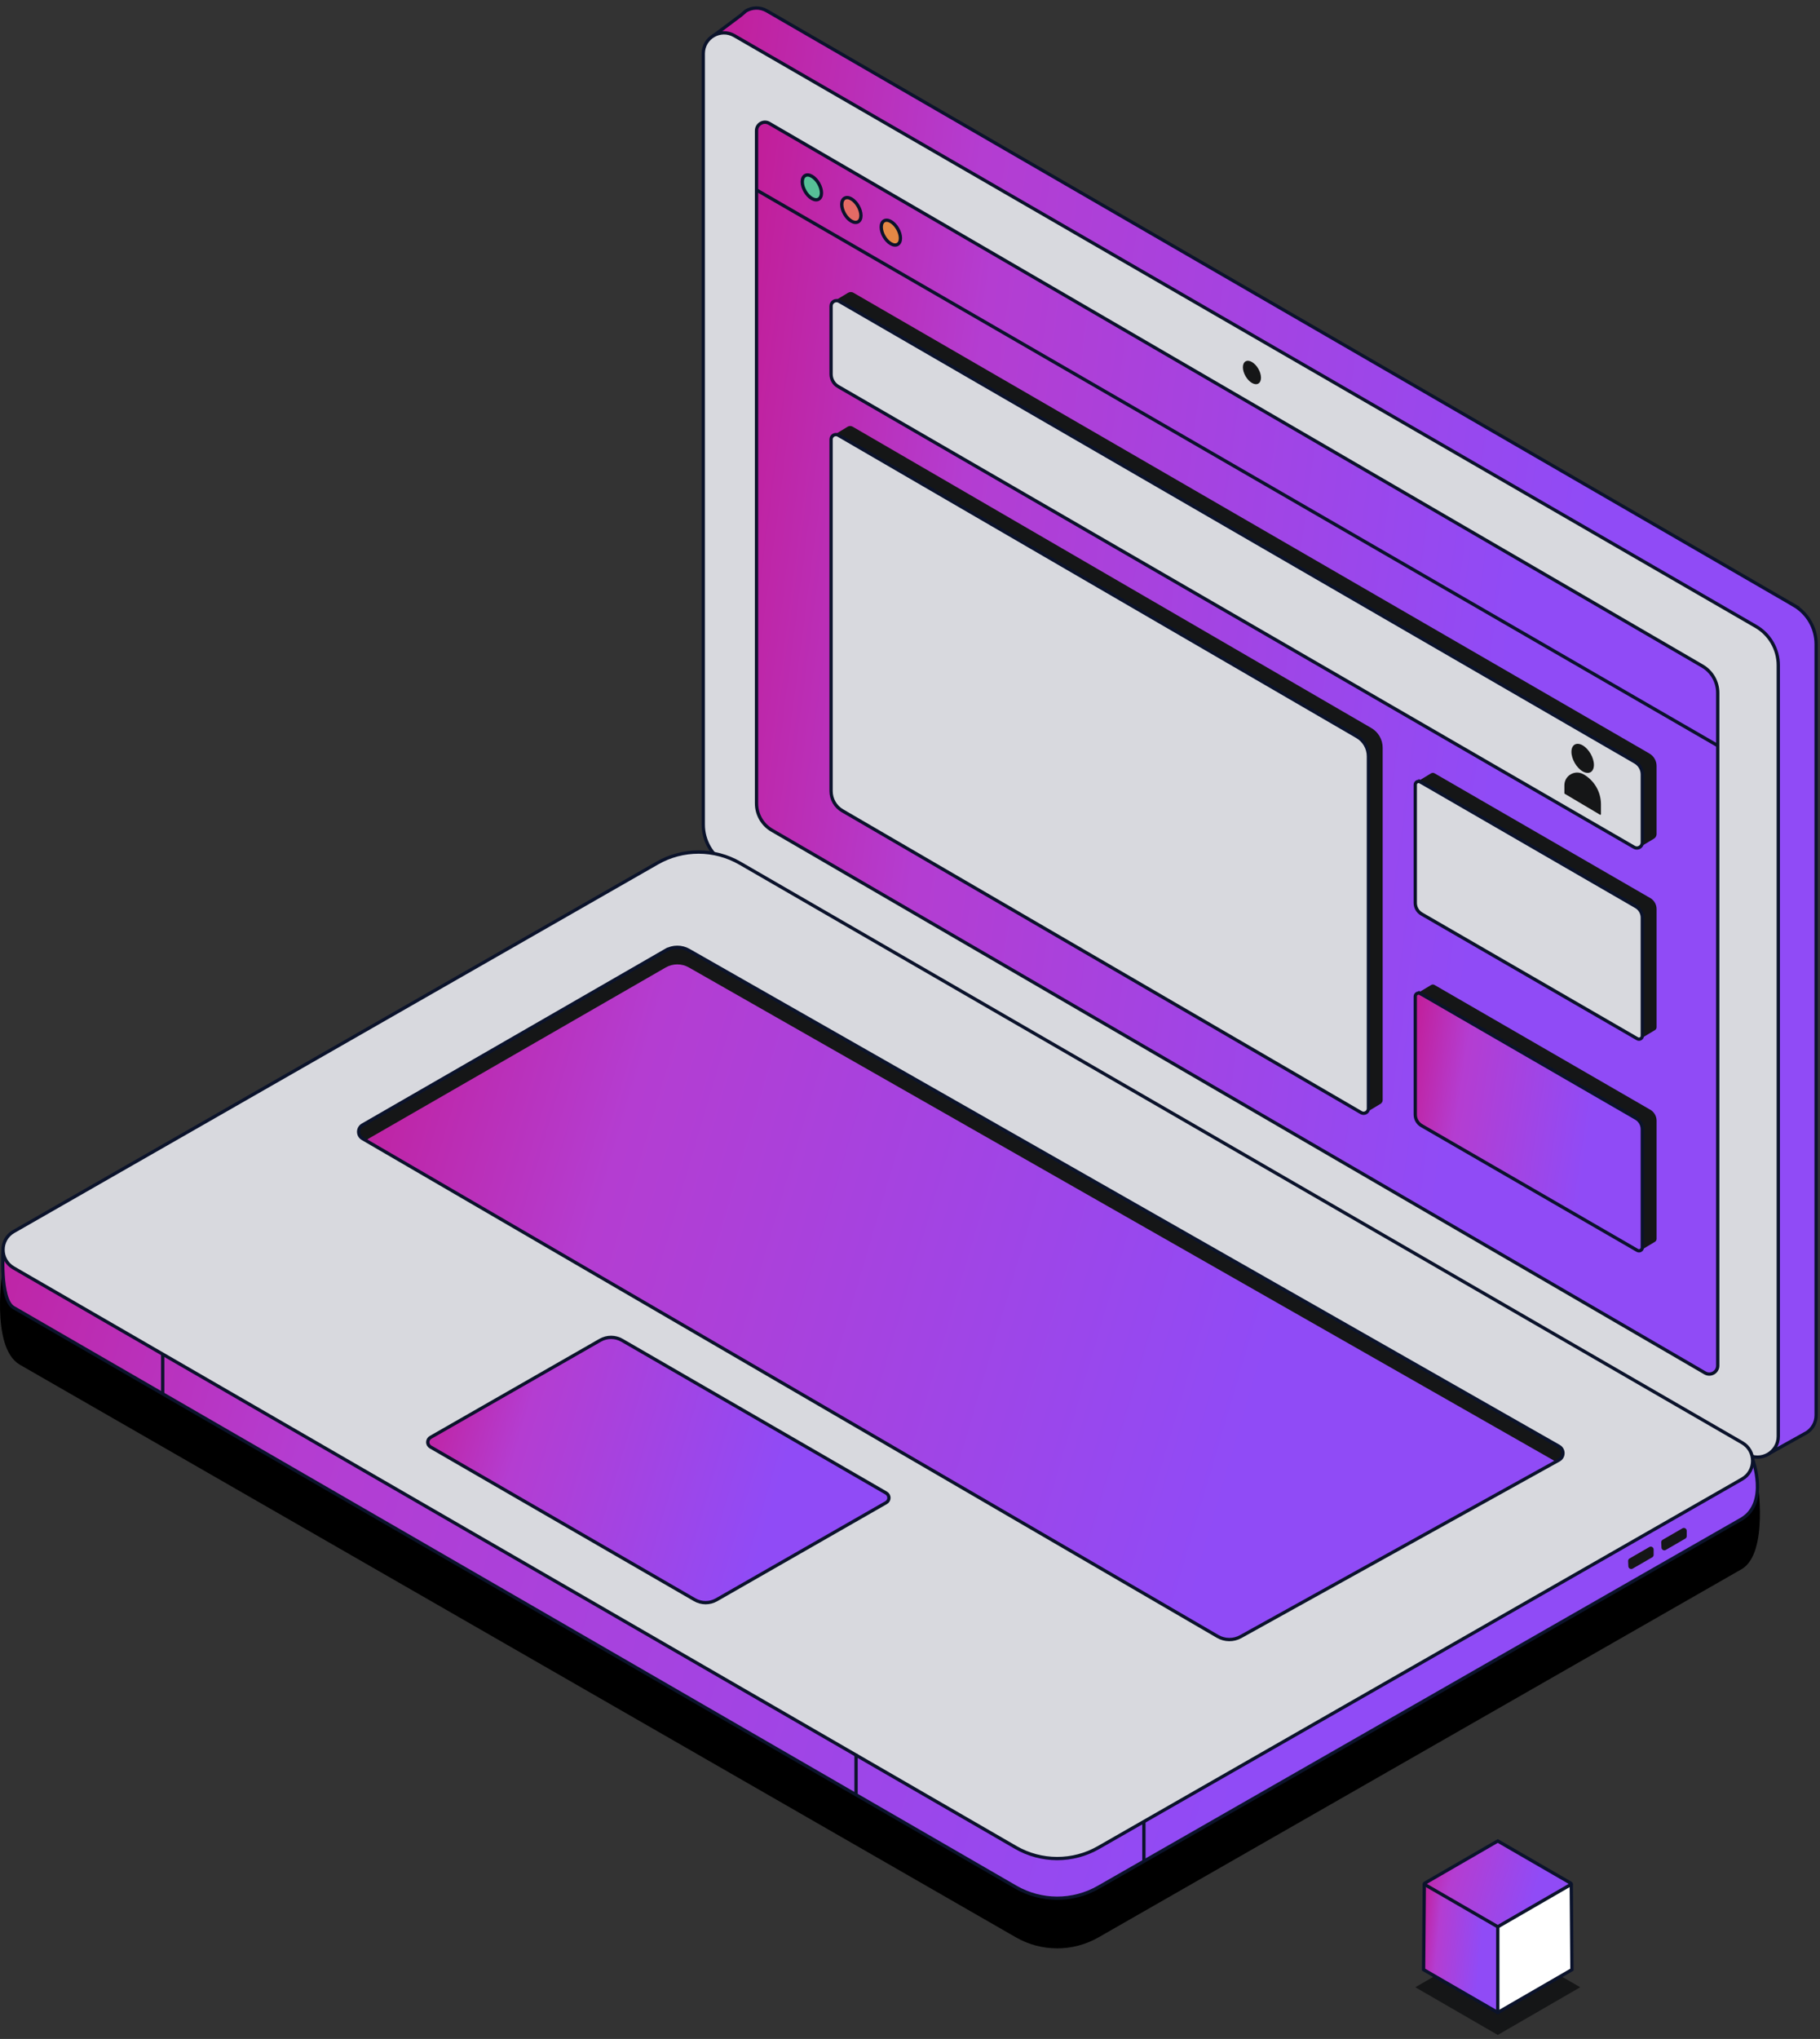 <svg width="276" height="309" viewBox="0 0 276 309" fill="none" xmlns="http://www.w3.org/2000/svg">
<rect x="0" y="0" width="276" height="309" fill="#333333" stroke="none"/>
<path d="M272.002 91.71L116.283 1.642C115.228 1.032 114.039 1.115 113.119 1.658L113.108 1.664C113.017 1.718 112.929 1.777 112.844 1.839L107.471 5.997L110.039 8.79L112.39 121.763C112.39 124.203 113.691 126.457 115.801 127.677L268.312 218.538C268.701 218.763 267.776 219.415 268.181 219.462L268.36 220.239L273.997 217.1C274.007 217.091 274.02 217.085 274.031 217.076L274.042 217.07C274.853 216.518 275.414 215.594 275.414 214.474V97.624C275.414 95.184 274.113 92.93 272.002 91.71Z" fill="url(#paint0_linear_17306_14573)"/>
<path d="M272.002 91.71L116.283 1.642C115.228 1.032 114.039 1.115 113.119 1.658L112.771 1.954C112.68 2.008 112.431 2.255 112.347 2.317L108.264 5.374L110.037 8.792L112.388 121.765C112.388 124.205 113.689 126.459 115.799 127.68L268.31 218.541C268.699 218.766 267.774 219.417 268.178 219.464L268.358 220.241L273.994 217.102C274.005 217.093 274.018 217.087 274.029 217.078L274.04 217.072C274.85 216.52 275.412 215.596 275.412 214.476V97.624C275.412 95.184 274.111 92.93 272 91.71H272.002Z" stroke="#0B132B" stroke-width="0.5" stroke-miterlimit="10"/>
<path d="M266.259 94.918L111.357 5.4C109.265 4.191 106.65 5.703 106.65 8.122V124.971C106.65 127.411 107.951 129.666 110.06 130.886L264.964 220.403C267.057 221.613 269.674 220.1 269.674 217.682V100.832C269.674 98.392 268.373 96.138 266.263 94.918H266.259Z" fill="#D8D9DE"/>
<path d="M266.259 94.918L111.357 5.4C109.265 4.191 106.65 5.703 106.65 8.122V124.971C106.65 127.411 107.951 129.666 110.06 130.886L264.964 220.403C267.057 221.613 269.674 220.1 269.674 217.682V100.832C269.674 98.392 268.373 96.138 266.263 94.918H266.259Z" stroke="#0B132B" stroke-width="0.5" stroke-miterlimit="10"/>
<path d="M258.13 100.926L116.642 18.69C115.792 18.197 114.727 18.809 114.727 19.793V121.731C114.727 123.425 115.628 124.989 117.089 125.839L258.578 208.075C259.427 208.568 260.493 207.956 260.493 206.971V105.034C260.493 103.34 259.591 101.776 258.13 100.926Z" fill="url(#paint1_linear_17306_14573)"/>
<path d="M258.156 100.94L116.65 18.694C115.797 18.198 114.727 18.815 114.727 19.802V121.758C114.727 123.433 115.617 124.98 117.063 125.821L258.569 208.068C259.423 208.563 260.493 207.947 260.493 206.96V105.003C260.493 103.329 259.602 101.782 258.156 100.94Z" stroke="#0B132B" stroke-width="0.5" stroke-miterlimit="10"/>
<path d="M99.673 144.407L0.414 192.21C0.414 192.21 -1.52 204.109 2.969 206.8L154.03 293.587C157.91 295.829 162.689 295.839 166.577 293.613L264.191 237.762C268.226 235.257 266.542 224.507 266.542 224.507L112.22 144.435C108.34 142.193 103.561 142.183 99.673 144.407Z" fill="black"/>
<path d="M99.673 136.807L0.477 189.182C0.477 189.182 -0.07 196.935 2.048 198.158L154.03 285.988C157.91 288.229 162.689 288.24 166.577 286.014L264.191 230.162C268.226 227.657 265.786 221.169 265.786 221.169L112.22 136.835C108.34 134.594 103.561 134.583 99.673 136.807Z" fill="url(#paint2_linear_17306_14573)"/>
<path d="M99.673 136.807L0.477 189.182C0.477 189.182 -0.07 196.935 2.048 198.158L154.03 285.988C157.91 288.229 162.689 288.24 166.577 286.014L264.191 230.162C268.226 227.657 265.786 221.169 265.786 221.169L112.22 136.835C108.34 134.594 103.561 134.583 99.673 136.807Z" stroke="#0B132B" stroke-width="0.5" stroke-miterlimit="10"/>
<path d="M99.673 130.795L2.059 186.646C-0.063 187.86 -0.07 190.921 2.048 192.145L154.03 279.976C157.91 282.217 162.689 282.228 166.577 280.002L264.191 224.148C266.313 222.934 266.32 219.873 264.204 218.649L112.222 130.819C108.342 128.577 103.564 128.567 99.675 130.793L99.673 130.795Z" fill="#D8D9DE"/>
<path d="M99.673 130.795L2.059 186.646C-0.063 187.86 -0.07 190.921 2.048 192.145L154.03 279.976C157.91 282.217 162.689 282.228 166.577 280.002L264.191 224.148C266.313 222.934 266.32 219.873 264.204 218.649L112.222 130.819C108.342 128.577 103.564 128.567 99.675 130.793L99.673 130.795Z" stroke="#0B132B" stroke-width="0.5" stroke-miterlimit="10"/>
<path d="M91.019 203.116L65.291 217.837C64.731 218.158 64.729 218.965 65.289 219.287L105.349 242.437C106.371 243.028 107.631 243.03 108.656 242.444L134.384 227.722C134.944 227.402 134.946 226.595 134.386 226.272L94.326 203.122C93.304 202.532 92.044 202.53 91.019 203.116Z" fill="url(#paint3_linear_17306_14573)"/>
<path d="M91.019 203.116L65.291 217.837C64.731 218.158 64.729 218.965 65.289 219.287L105.349 242.437C106.371 243.028 107.631 243.03 108.656 242.444L134.384 227.722C134.944 227.402 134.946 226.595 134.386 226.272L94.326 203.122C93.304 202.532 92.044 202.53 91.019 203.116Z" stroke="#0B132B" stroke-width="0.5" stroke-miterlimit="10"/>
<path d="M189.854 54.863C189.1 54.426 188.482 54.783 188.482 55.657C188.482 56.531 189.1 57.6 189.854 58.037C190.609 58.474 191.227 58.117 191.227 57.243C191.227 56.369 190.609 55.3 189.854 54.863Z" fill="#151617"/>
<path d="M255.139 231.618L252.137 233.353C251.997 233.435 251.912 233.587 251.921 233.749L251.958 234.539C251.973 234.863 252.325 235.056 252.606 234.894L255.571 233.18C255.705 233.102 255.788 232.959 255.788 232.804V231.992C255.788 231.659 255.427 231.449 255.137 231.616L255.139 231.618Z" fill="#151617"/>
<path d="M250.123 234.45L247.121 236.185C246.98 236.267 246.896 236.419 246.904 236.581L246.941 237.371C246.956 237.695 247.309 237.888 247.59 237.726L250.555 236.012C250.689 235.934 250.771 235.791 250.771 235.636V234.824C250.771 234.491 250.41 234.281 250.121 234.448L250.123 234.45Z" fill="#151617"/>
<path d="M173.471 275.943V282.068" stroke="#0B132B" stroke-width="0.5" stroke-miterlimit="10"/>
<path d="M129.819 265.812V271.936" stroke="#0B132B" stroke-width="0.5" stroke-miterlimit="10"/>
<path d="M24.675 205.134V211.257" stroke="#0B132B" stroke-width="0.5" stroke-miterlimit="10"/>
<path d="M100.95 144.028L54.986 170.491C54.193 170.947 54.19 172.091 54.981 172.552L184.654 247.995C185.73 248.62 187.055 248.635 188.142 248.032L236.407 221.269C237.22 220.819 237.226 219.653 236.42 219.194L104.46 144.024C103.371 143.403 102.035 143.407 100.95 144.033V144.028Z" fill="url(#paint4_linear_17306_14573)"/>
<path d="M54.981 172.55L55.446 172.82L100.95 146.624C102.035 145.999 103.371 145.997 104.46 146.615L235.951 221.52L236.407 221.266C237.22 220.816 237.226 219.65 236.42 219.192L104.46 144.022C103.371 143.401 102.035 143.405 100.95 144.03L54.986 170.492C54.193 170.949 54.19 172.093 54.981 172.554V172.55Z" fill="#151617"/>
<path d="M100.95 144.028L54.986 170.491C54.193 170.947 54.19 172.091 54.981 172.552L184.654 247.995C185.73 248.62 187.055 248.635 188.142 248.032L236.407 221.269C237.22 220.819 237.226 219.653 236.42 219.194L104.46 144.024C103.371 143.403 102.035 143.407 100.95 144.033V144.028Z" stroke="#0B132B" stroke-width="0.5" stroke-miterlimit="10"/>
<path d="M250.252 136.095L217.539 117.19C217.379 117.097 217.201 117.105 217.057 117.181L217.048 117.185C217.039 117.19 217.031 117.196 217.022 117.2L214.854 118.503L216.784 121.276V135.541C216.784 136.232 217.152 136.868 217.748 137.212L247.337 154.315L248.783 157.428L250.957 156.124C250.957 156.124 250.968 156.117 250.974 156.113L250.987 156.104C251.121 156.015 251.218 155.866 251.218 155.682V137.763C251.218 137.073 250.851 136.437 250.255 136.093L250.252 136.095Z" fill="#151617"/>
<path d="M250.252 168.173L217.539 149.268C217.359 149.164 217.156 149.188 217.007 149.29L214.923 150.542L216.598 152.943L216.786 152.954V167.62C216.786 168.31 217.154 168.946 217.75 169.29L247.177 186.298L247.741 188.048L248.802 189.498L250.95 188.206C251.106 188.122 251.218 187.962 251.218 187.76V169.841C251.218 169.151 250.851 168.515 250.255 168.171L250.252 168.173Z" fill="#151617"/>
<path d="M250.131 114.195L129.43 44.371C129.147 44.206 128.827 44.234 128.583 44.386L126.43 45.679L128.192 47.456V55.404C128.192 56.181 128.605 56.897 129.277 57.284L247.313 125.568L248.221 127.556L248.618 128.421L250.784 127.121C250.801 127.113 250.819 127.102 250.834 127.091C251.059 126.948 251.216 126.699 251.216 126.397V116.08C251.216 115.303 250.804 114.587 250.131 114.2V114.195Z" fill="#151617"/>
<path d="M215.377 118.49L248.091 137.395C248.688 137.739 249.055 138.377 249.055 139.065V156.984C249.055 157.372 248.636 157.614 248.301 157.421L215.587 138.514C214.99 138.17 214.623 137.532 214.623 136.844V118.929C214.623 118.542 215.042 118.299 215.377 118.492V118.49Z" fill="#D8D9DE"/>
<path d="M215.377 150.566L248.091 169.471C248.688 169.815 249.055 170.454 249.055 171.142V189.061C249.055 189.448 248.636 189.69 248.301 189.498L215.587 170.59C214.99 170.246 214.623 169.608 214.623 168.92V151.005C214.623 150.618 215.042 150.375 215.377 150.568V150.566Z" fill="url(#paint5_linear_17306_14573)"/>
<path d="M127.115 58.58L247.817 128.407C248.368 128.725 249.055 128.327 249.055 127.691V117.373C249.055 116.597 248.642 115.881 247.97 115.494L127.269 45.669C126.718 45.351 126.03 45.749 126.03 46.385V56.702C126.03 57.479 126.443 58.195 127.115 58.582V58.58Z" fill="#D8D9DE"/>
<path d="M135.095 33.571C134.295 33.108 133.638 33.487 133.638 34.413C133.638 35.339 134.293 36.474 135.095 36.937C135.897 37.4 136.552 37.022 136.552 36.096C136.552 35.17 135.897 34.034 135.095 33.571Z" fill="#E48745"/>
<path d="M129.108 30.142C128.308 29.68 127.651 30.058 127.651 30.984C127.651 31.91 128.306 33.046 129.108 33.509C129.91 33.972 130.565 33.593 130.565 32.667C130.565 31.741 129.91 30.605 129.108 30.142Z" fill="#E46B65"/>
<path d="M123.119 26.714C122.319 26.251 121.662 26.629 121.662 27.555C121.662 28.481 122.317 29.617 123.119 30.08C123.921 30.543 124.576 30.164 124.576 29.238C124.576 28.312 123.921 27.177 123.119 26.714Z" fill="#56C097"/>
<path d="M135.095 33.571C134.295 33.108 133.638 33.487 133.638 34.413C133.638 35.339 134.293 36.474 135.095 36.937C135.897 37.4 136.552 37.022 136.552 36.096C136.552 35.17 135.897 34.034 135.095 33.571Z" stroke="#0B132B" stroke-width="0.5" stroke-miterlimit="10"/>
<path d="M129.108 30.142C128.308 29.68 127.651 30.058 127.651 30.984C127.651 31.91 128.306 33.046 129.108 33.509C129.91 33.972 130.565 33.593 130.565 32.667C130.565 31.741 129.91 30.605 129.108 30.142Z" stroke="#0B132B" stroke-width="0.5" stroke-miterlimit="10"/>
<path d="M123.119 26.714C122.319 26.251 121.662 26.629 121.662 27.555C121.662 28.481 122.317 29.617 123.119 30.08C123.921 30.543 124.576 30.164 124.576 29.238C124.576 28.312 123.921 27.177 123.119 26.714Z" stroke="#0B132B" stroke-width="0.5" stroke-miterlimit="10"/>
<path d="M114.727 28.793L260.495 113.003" stroke="#0B132B" stroke-width="0.5" stroke-miterlimit="10"/>
<path d="M240.01 112.958C239.072 112.415 238.305 112.858 238.305 113.944C238.305 115.03 239.072 116.359 240.01 116.902C240.948 117.445 241.715 117.001 241.715 115.915C241.715 114.829 240.948 113.501 240.01 112.958Z" fill="#151617"/>
<path d="M237.237 119.018V120.212C237.237 120.244 237.254 120.275 237.282 120.292L242.642 123.472C242.705 123.509 242.783 123.463 242.783 123.392V121.899C242.783 120.006 241.763 118.26 240.114 117.332C238.825 116.608 237.237 117.54 237.237 119.018Z" fill="#151617"/>
<path d="M207.96 110.332L129.294 64.659C129.037 64.51 128.747 64.538 128.529 64.678L126.277 66.046L128.192 68.051V118.585C128.192 119.816 128.847 120.956 129.91 121.575L206.505 166.118L207.117 168.638L209.215 167.371C209.479 167.265 209.68 167.012 209.68 166.687V113.321C209.68 112.088 209.025 110.95 207.96 110.332Z" fill="#151617"/>
<path d="M126.03 66.593V119.883C126.03 121.114 126.685 122.254 127.749 122.873L206.416 168.621C206.905 168.904 207.519 168.552 207.519 167.987V114.621C207.519 113.388 206.864 112.25 205.798 111.632L127.133 65.959C126.644 65.675 126.03 66.028 126.03 66.593Z" fill="#D8D9DE"/>
<path d="M215.377 118.49L248.091 137.395C248.688 137.739 249.055 138.377 249.055 139.065V156.984C249.055 157.372 248.636 157.614 248.301 157.421L215.587 138.514C214.99 138.17 214.623 137.532 214.623 136.844V118.929C214.623 118.542 215.042 118.299 215.377 118.492V118.49Z" stroke="#0B132B" stroke-width="0.5" stroke-miterlimit="10"/>
<path d="M215.377 150.566L248.091 169.471C248.688 169.815 249.055 170.454 249.055 171.142V189.061C249.055 189.448 248.636 189.69 248.301 189.498L215.587 170.59C214.99 170.246 214.623 169.608 214.623 168.92V151.005C214.623 150.618 215.042 150.375 215.377 150.568V150.566Z" stroke="#0B132B" stroke-width="0.5" stroke-miterlimit="10"/>
<path d="M127.115 58.58L247.817 128.407C248.368 128.725 249.055 128.327 249.055 127.691V117.373C249.055 116.597 248.642 115.881 247.97 115.494L127.269 45.669C126.718 45.351 126.03 45.749 126.03 46.385V56.702C126.03 57.479 126.443 58.195 127.115 58.582V58.58Z" stroke="#0B132B" stroke-width="0.5" stroke-miterlimit="10"/>
<path d="M126.03 66.593V119.883C126.03 121.114 126.685 122.254 127.749 122.873L206.416 168.621C206.905 168.904 207.519 168.552 207.519 167.987V114.621C207.519 113.388 206.864 112.25 205.798 111.632L127.133 65.959C126.644 65.675 126.03 66.028 126.03 66.593Z" stroke="#0B132B" stroke-width="0.5" stroke-miterlimit="10"/>
<path d="M227.136 308.396L239.639 301.168L227.136 293.942L214.631 301.168L227.136 308.396Z" fill="#151617"/>
<path d="M215.886 285.501V298.501L227.136 305.001V292.002L215.886 285.501Z" fill="url(#paint6_linear_17306_14573)"/>
<path d="M238.384 285.501V298.501L227.136 305.001V292.002L238.384 285.501Z" fill="white"/>
<path d="M227.136 292.002L238.384 285.501L227.136 279L215.886 285.501L227.136 292.002Z" fill="url(#paint7_linear_17306_14573)"/>
<path d="M227.136 292.002L238.226 285.594C238.297 285.553 238.297 285.451 238.226 285.41L227.136 279.002L216.046 285.41C215.975 285.451 215.975 285.553 216.046 285.594L227.136 292.002Z" stroke="#0B132B" stroke-width="0.5" stroke-miterlimit="10"/>
<path d="M215.992 285.501L215.886 298.501L227.136 305.001L238.384 298.501L238.278 285.501" stroke="#0B132B" stroke-width="0.5" stroke-miterlimit="10"/>
<path d="M227.136 292.002V305.002" stroke="#0B132B" stroke-width="0.5" stroke-miterlimit="10"/>
<defs>
<linearGradient id="paint0_linear_17306_14573" x1="295.122" y1="277.732" x2="34.118" y2="243.851" gradientUnits="userSpaceOnUse">
<stop offset="0.3" stop-color="#904BF6"/>
<stop offset="0.675" stop-color="#B43DD1"/>
<stop offset="1" stop-color="#CF0063"/>
</linearGradient>
<linearGradient id="paint1_linear_17306_14573" x1="277.598" y1="258.054" x2="51.074" y2="228.592" gradientUnits="userSpaceOnUse">
<stop offset="0.3" stop-color="#904BF6"/>
<stop offset="0.675" stop-color="#B43DD1"/>
<stop offset="1" stop-color="#CF0063"/>
</linearGradient>
<linearGradient id="paint2_linear_17306_14573" x1="297.743" y1="327.715" x2="-89.043" y2="213.478" gradientUnits="userSpaceOnUse">
<stop offset="0.3" stop-color="#904BF6"/>
<stop offset="0.675" stop-color="#B43DD1"/>
<stop offset="1" stop-color="#CF0063"/>
</linearGradient>
<linearGradient id="paint3_linear_17306_14573" x1="143.012" y1="253.435" x2="41.312" y2="223.486" gradientUnits="userSpaceOnUse">
<stop offset="0.3" stop-color="#904BF6"/>
<stop offset="0.675" stop-color="#B43DD1"/>
<stop offset="1" stop-color="#CF0063"/>
</linearGradient>
<linearGradient id="paint4_linear_17306_14573" x1="258.452" y1="276.014" x2="-7.099" y2="197.756" gradientUnits="userSpaceOnUse">
<stop offset="0.3" stop-color="#904BF6"/>
<stop offset="0.675" stop-color="#B43DD1"/>
<stop offset="1" stop-color="#CF0063"/>
</linearGradient>
<linearGradient id="paint5_linear_17306_14573" x1="253.095" y1="199.82" x2="199.867" y2="191.877" gradientUnits="userSpaceOnUse">
<stop offset="0.3" stop-color="#904BF6"/>
<stop offset="0.675" stop-color="#B43DD1"/>
<stop offset="1" stop-color="#CF0063"/>
</linearGradient>
<linearGradient id="paint6_linear_17306_14573" x1="228.456" y1="310.12" x2="210.846" y2="308.401" gradientUnits="userSpaceOnUse">
<stop offset="0.3" stop-color="#904BF6"/>
<stop offset="0.675" stop-color="#B43DD1"/>
<stop offset="1" stop-color="#CF0063"/>
</linearGradient>
<linearGradient id="paint7_linear_17306_14573" x1="241.024" y1="295.415" x2="208.281" y2="285.823" gradientUnits="userSpaceOnUse">
<stop offset="0.3" stop-color="#904BF6"/>
<stop offset="0.675" stop-color="#B43DD1"/>
<stop offset="1" stop-color="#CF0063"/>
</linearGradient>
</defs>
</svg>
